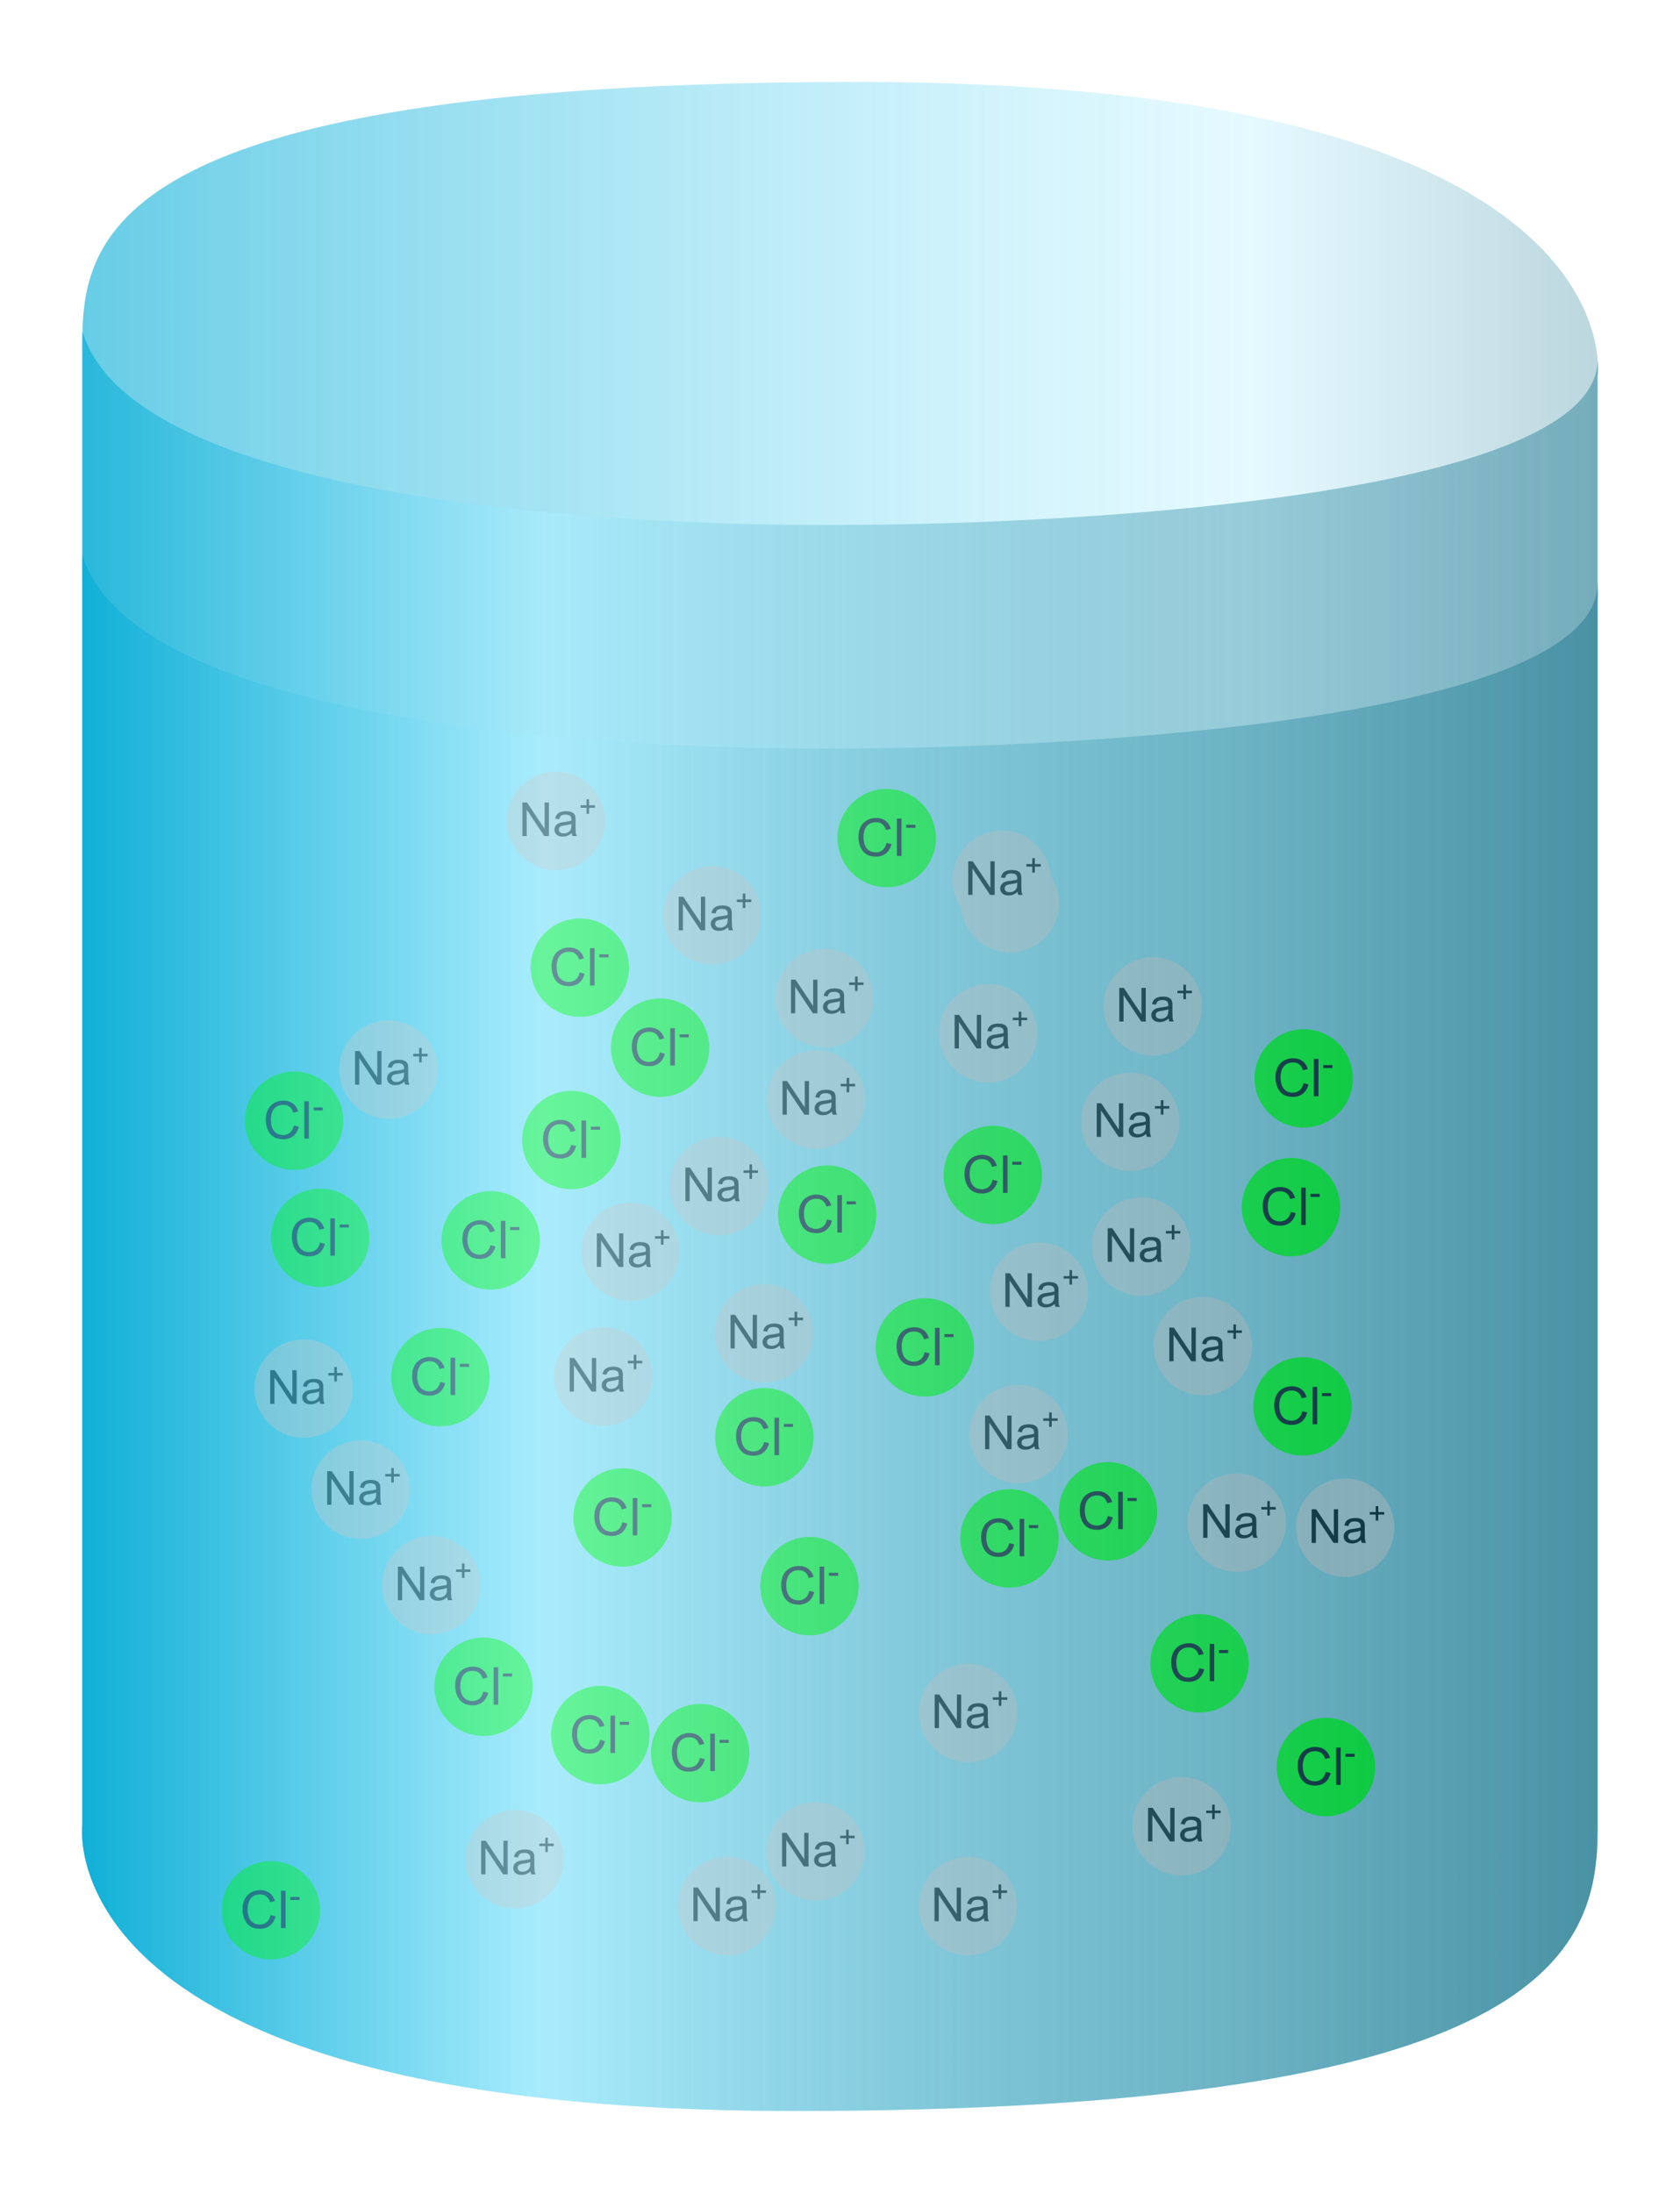 <?xml version="1.0" encoding="UTF-8" standalone="no"?>
<!-- Created with Inkscape (http://www.inkscape.org/) -->

<svg
   xmlns:dc="http://purl.org/dc/elements/1.1/"
   xmlns:cc="http://creativecommons.org/ns#"
   xmlns:rdf="http://www.w3.org/1999/02/22-rdf-syntax-ns#"
   xmlns:svg="http://www.w3.org/2000/svg"
   xmlns="http://www.w3.org/2000/svg"
   xmlns:xlink="http://www.w3.org/1999/xlink"
   xmlns:sodipodi="http://sodipodi.sourceforge.net/DTD/sodipodi-0.dtd"
   xmlns:inkscape="http://www.inkscape.org/namespaces/inkscape"
   width="204.941"
   height="267.487"
   id="svg2"
   version="1.1"
   inkscape:version="0.48.4 r9939"
   sodipodi:docname="New document 1">
  <defs
     id="defs4">
    <linearGradient
       inkscape:collect="always"
       id="linearGradient5030">
      <stop
         style="stop-color:#00aad4;stop-opacity:0.601"
         offset="0"
         id="stop5032" />
      <stop
         id="stop5034"
         offset="0.773"
         style="stop-color:#9bebff;stop-opacity:0.261" />
      <stop
         style="stop-color:#006680;stop-opacity:0.266"
         offset="1"
         id="stop5036" />
    </linearGradient>
    <linearGradient
       id="linearGradient5022"
       inkscape:collect="always">
      <stop
         id="stop5024"
         offset="0"
         style="stop-color:#00aad4;stop-opacity:1" />
      <stop
         style="stop-color:#aaeeff;stop-opacity:1"
         offset="0.306"
         id="stop5028" />
      <stop
         id="stop5026"
         offset="1"
         style="stop-color:#006680;stop-opacity:0.617" />
    </linearGradient>
    <linearGradient
       inkscape:collect="always"
       xlink:href="#linearGradient5030"
       id="linearGradient5015"
       x1="26.232"
       y1="249.796"
       x2="212.173"
       y2="249.796"
       gradientUnits="userSpaceOnUse" />
    <linearGradient
       inkscape:collect="always"
       xlink:href="#linearGradient5022"
       id="linearGradient5019"
       gradientUnits="userSpaceOnUse"
       x1="26.232"
       y1="249.796"
       x2="212.173"
       y2="249.796" />
    <linearGradient
       inkscape:collect="always"
       xlink:href="#linearGradient5030"
       id="linearGradient5172"
       gradientUnits="userSpaceOnUse"
       x1="26.232"
       y1="249.796"
       x2="212.173"
       y2="249.796" />
    <linearGradient
       inkscape:collect="always"
       xlink:href="#linearGradient5022"
       id="linearGradient5174"
       gradientUnits="userSpaceOnUse"
       x1="26.232"
       y1="249.796"
       x2="212.173"
       y2="249.796" />
    <linearGradient
       inkscape:collect="always"
       xlink:href="#linearGradient5022"
       id="linearGradient5176"
       gradientUnits="userSpaceOnUse"
       x1="26.232"
       y1="249.796"
       x2="212.173"
       y2="249.796" />
  </defs>
  <sodipodi:namedview
     id="base"
     pagecolor="#ffffff"
     bordercolor="#666666"
     borderopacity="1.0"
     inkscape:pageopacity="0.0"
     inkscape:pageshadow="2"
     inkscape:zoom="1.979899"
     inkscape:cx="139.54988"
     inkscape:cy="127.24568"
     inkscape:document-units="px"
     inkscape:current-layer="layer1"
     showgrid="false"
     fit-margin-top="10"
     fit-margin-left="10"
     fit-margin-right="10"
     fit-margin-bottom="10"
     inkscape:window-width="1280"
     inkscape:window-height="961"
     inkscape:window-x="-8"
     inkscape:window-y="-8"
     inkscape:window-maximized="1" />
  <g
     inkscape:label="Layer 1"
     inkscape:groupmode="layer"
     id="layer1"
     transform="translate(-12.691,-19.078)">
    <g
       id="g5104"
       transform="translate(-4.041,-96.975)">
      <path
         inkscape:connector-curvature="0"
         id="path4237"
         d="m 26.769,159.387 0,179.302 c 0,0 -4.546,34.85 86.873,34.85 91.419,0 97.985,-19.193 97.985,-34.345 0,-15.152 0,-177.282 0,-177.282 0,0 5.051,-35.86 -90.409,-35.86 -95.459,0 -94.449,20.708 -94.449,33.335 z"
         style="fill:url(#linearGradient5172);fill-opacity:1;stroke:none" />
      <path
         style="opacity:0.611;fill:url(#linearGradient5174);fill-opacity:1;stroke:none"
         d="m 26.781,183.743 c -0.028,1.01 0,1.973 0,2.906 l 0,152.038 c 0,0 -4.544,34.844 86.875,34.844 91.419,0 97.969,-19.191 97.969,-34.344 l 0,-150.007 c 0,0 0.098,-0.731 0,-1.969 -0.078,16.136 -60.119,20.156 -93.938,20.156 -31.948,0 -85.067,-4.047 -90.906,-23.625 z"
         id="path5102"
         inkscape:connector-curvature="0"
         sodipodi:nodetypes="cscssccsc" />
      <g
         transform="translate(-12,28)"
         id="g5038">
        <g
           id="g3023"
           transform="matrix(0.542,0,0,0.542,-1.066,57.804)">
          <path
             d="m 227.857,322.719 c 0,6.115 -4.957,11.071 -11.071,11.071 -6.115,0 -11.071,-4.957 -11.071,-11.071 0,-6.115 4.957,-11.071 11.071,-11.071 6.115,0 11.071,4.957 11.071,11.071 z"
             sodipodi:ry="11.071428"
             sodipodi:rx="11.071428"
             sodipodi:cy="322.71933"
             sodipodi:cx="216.78572"
             id="path2985"
             style="color:#000000;fill:#cccccc;fill-opacity:1;fill-rule:evenodd;stroke:none;stroke-width:1px;marker:none;visibility:visible;display:inline;overflow:visible;enable-background:accumulate"
             sodipodi:type="arc" />
          <path
             d="m 209.244,326.13 0,-7.561 1.026,0 3.971,5.936 0,-5.936 0.959,0 0,7.561 -1.026,0 -3.971,-5.942 0,5.942 z"
             style="font-size:8.277px;font-style:normal;font-variant:normal;font-weight:normal;font-stretch:normal;text-align:start;line-height:125%;letter-spacing:0px;word-spacing:0px;writing-mode:lr-tb;text-anchor:start;fill:#000000;fill-opacity:1;stroke:none;font-family:Arial;-inkscape-font-specification:Arial"
             id="path3004"
             inkscape:connector-curvature="0" />
          <path
             d="m 220.344,325.454 c -0.344,0.292 -0.675,0.499 -0.993,0.619 -0.318,0.12 -0.659,0.181 -1.024,0.181 -0.602,0 -1.064,-0.147 -1.387,-0.441 -0.323,-0.294 -0.485,-0.67 -0.485,-1.127 0,-0.268 0.061,-0.513 0.183,-0.735 0.122,-0.222 0.282,-0.4 0.48,-0.534 0.198,-0.134 0.42,-0.236 0.668,-0.304 0.182,-0.048 0.457,-0.095 0.825,-0.139 0.75,-0.089 1.301,-0.196 1.656,-0.32 0.004,-0.127 0.005,-0.208 0.005,-0.242 0,-0.378 -0.088,-0.645 -0.263,-0.799 -0.237,-0.21 -0.59,-0.315 -1.057,-0.315 -0.437,2e-5 -0.759,0.077 -0.967,0.23 -0.208,0.153 -0.362,0.424 -0.462,0.812 l -0.908,-0.124 c 0.083,-0.389 0.218,-0.702 0.407,-0.941 0.189,-0.239 0.462,-0.423 0.82,-0.552 0.358,-0.129 0.772,-0.193 1.243,-0.193 0.468,0 0.848,0.055 1.14,0.165 0.292,0.11 0.507,0.248 0.645,0.415 0.138,0.167 0.234,0.377 0.289,0.632 0.031,0.158 0.046,0.444 0.046,0.856 l 0,1.238 c 0,0.863 0.02,1.409 0.059,1.638 0.04,0.229 0.118,0.448 0.235,0.658 l -0.97,0 c -0.096,-0.193 -0.158,-0.418 -0.186,-0.676 z m -0.077,-2.073 c -0.337,0.138 -0.842,0.254 -1.516,0.351 -0.382,0.055 -0.652,0.117 -0.81,0.186 -0.158,0.069 -0.28,0.169 -0.366,0.302 -0.086,0.132 -0.129,0.279 -0.129,0.441 0,0.248 0.094,0.454 0.281,0.619 0.187,0.165 0.462,0.248 0.823,0.248 0.358,0 0.676,-0.078 0.954,-0.235 0.279,-0.156 0.483,-0.37 0.614,-0.642 0.1,-0.21 0.15,-0.519 0.15,-0.928 z"
             style="font-size:8.277px;font-style:normal;font-variant:normal;font-weight:normal;font-stretch:normal;text-align:start;line-height:125%;letter-spacing:0px;word-spacing:0px;writing-mode:lr-tb;text-anchor:start;fill:#000000;fill-opacity:1;stroke:none;font-family:Arial;-inkscape-font-specification:Arial"
             id="path3006"
             inkscape:connector-curvature="0" />
          <path
             d="m 223.673,321.11 0,-1.348 -1.338,0 0,-0.563 1.338,0 0,-1.338 0.57,0 0,1.338 1.338,0 0,0.563 -1.338,0 0,1.348 z"
             style="font-size:5.38px;font-style:normal;font-variant:normal;font-weight:normal;font-stretch:normal;text-align:start;line-height:125%;letter-spacing:0px;word-spacing:0px;writing-mode:lr-tb;text-anchor:start;baseline-shift:super;fill:#000000;fill-opacity:1;stroke:none;font-family:OCR A Extended;-inkscape-font-specification:OCR A Extended"
             id="path3008"
             inkscape:connector-curvature="0" />
        </g>
        <g
           id="g3029"
           transform="matrix(0.542,0,0,0.542,-1.066,57.804)">
          <path
             transform="translate(24.37,6.44)"
             sodipodi:type="arc"
             style="color:#000000;fill:#00ff00;fill-opacity:1;fill-rule:evenodd;stroke:none;stroke-width:1px;marker:none;visibility:visible;display:inline;overflow:visible;enable-background:accumulate"
             id="path2987"
             sodipodi:cx="216.78572"
             sodipodi:cy="322.71933"
             sodipodi:rx="11.071428"
             sodipodi:ry="11.071428"
             d="m 227.857,322.719 c 0,6.115 -4.957,11.071 -11.071,11.071 -6.115,0 -11.071,-4.957 -11.071,-11.071 0,-6.115 4.957,-11.071 11.071,-11.071 6.115,0 11.071,4.957 11.071,11.071 z" />
          <path
             d="m 241.106,330.234 1.113,0.281 c -0.233,0.914 -0.653,1.611 -1.259,2.091 -0.606,0.48 -1.347,0.72 -2.223,0.72 -0.906,0 -1.643,-0.184 -2.211,-0.553 -0.568,-0.369 -1,-0.903 -1.296,-1.603 -0.296,-0.7 -0.445,-1.451 -0.445,-2.254 0,-0.876 0.167,-1.639 0.502,-2.291 0.335,-0.652 0.811,-1.147 1.428,-1.486 0.618,-0.338 1.297,-0.508 2.039,-0.508 0.841,0 1.549,0.214 2.122,0.642 0.574,0.428 0.973,1.031 1.199,1.807 l -1.096,0.258 c -0.195,-0.612 -0.478,-1.057 -0.849,-1.336 -0.371,-0.279 -0.837,-0.419 -1.4,-0.419 -0.646,0 -1.186,0.155 -1.62,0.465 -0.434,0.31 -0.739,0.726 -0.915,1.248 -0.176,0.522 -0.264,1.06 -0.264,1.615 0,0.715 0.104,1.339 0.313,1.873 0.208,0.533 0.532,0.932 0.972,1.196 0.44,0.264 0.916,0.396 1.428,0.396 0.623,0 1.151,-0.18 1.583,-0.539 0.432,-0.359 0.725,-0.893 0.878,-1.6 z"
             style="font-size:8.277px;font-style:normal;font-variant:normal;font-weight:normal;font-stretch:normal;text-align:start;line-height:125%;letter-spacing:0px;word-spacing:0px;writing-mode:lr-tb;text-anchor:start;fill:#000000;fill-opacity:1;stroke:none;font-family:Arial;-inkscape-font-specification:Arial"
             id="path3011"
             inkscape:connector-curvature="0" />
          <path
             d="m 243.44,333.183 0,-8.409 1.032,0 0,8.409 z"
             style="font-size:8.277px;font-style:normal;font-variant:normal;font-weight:normal;font-stretch:normal;text-align:start;line-height:125%;letter-spacing:0px;word-spacing:0px;writing-mode:lr-tb;text-anchor:start;fill:#000000;fill-opacity:1;stroke:none;font-family:Arial;-inkscape-font-specification:Arial"
             id="path3013"
             inkscape:connector-curvature="0" />
          <path
             d="m 245.547,326.843 0,-0.675 2.062,0 0,0.675 z"
             style="font-size:5.38px;font-style:normal;font-variant:normal;font-weight:normal;font-stretch:normal;text-align:start;line-height:125%;letter-spacing:0px;word-spacing:0px;writing-mode:lr-tb;text-anchor:start;baseline-shift:super;fill:#000000;fill-opacity:1;stroke:none;font-family:OCR A Extended;-inkscape-font-specification:OCR A Extended"
             id="path3015"
             inkscape:connector-curvature="0" />
        </g>
        <use
           id="use3991"
           xlink:href="#g3023"
           x="0"
           y="0"
           width="744.094"
           height="1052.362"
           transform="translate(56.439,78.09)" />
        <use
           id="use4003"
           xlink:href="#g3023"
           x="0"
           y="0"
           width="744.094"
           height="1052.362"
           transform="translate(-10.804,8.024)" />
        <use
           id="use4005"
           xlink:href="#g3029"
           x="0"
           y="0"
           width="744.094"
           height="1052.362"
           transform="translate(20.205,-4.839)" />
        <use
           id="use4015"
           xlink:href="#g3023"
           x="0"
           y="0"
           width="744.094"
           height="1052.362"
           transform="translate(5.503,17.965)" />
        <use
           id="use4017"
           xlink:href="#g3029"
           x="0"
           y="0"
           width="744.094"
           height="1052.362"
           transform="translate(-41.05,3.138)" />
        <use
           id="use4019"
           xlink:href="#g3023"
           x="0"
           y="0"
           width="744.094"
           height="1052.362"
           transform="translate(63.163,41.062)" />
        <use
           id="use4021"
           xlink:href="#g3029"
           x="0"
           y="0"
           width="744.094"
           height="1052.362"
           transform="translate(-41.928,57.585)" />
        <use
           id="use4025"
           xlink:href="#g3029"
           x="0"
           y="0"
           width="744.094"
           height="1052.362"
           transform="translate(-15.502,65.683)" />
        <use
           id="use4027"
           xlink:href="#g3023"
           x="0"
           y="0"
           width="744.094"
           height="1052.362"
           transform="translate(11.788,81.151)" />
        <use
           id="use4029"
           xlink:href="#g3029"
           x="0"
           y="0"
           width="744.094"
           height="1052.362"
           transform="translate(57.981,23.389)" />
        <use
           id="use4033"
           xlink:href="#g3029"
           x="0"
           y="0"
           width="744.094"
           height="1052.362"
           transform="translate(34.26,36.183)" />
        <use
           id="use4035"
           xlink:href="#g3023"
           x="0"
           y="0"
           width="744.094"
           height="1052.362"
           transform="translate(52.928,-21.916)" />
        <use
           id="use4041"
           xlink:href="#g3029"
           x="0"
           y="0"
           width="744.094"
           height="1052.362"
           transform="translate(-20.381,-20.37)" />
        <use
           id="use4051"
           xlink:href="#g3023"
           x="0"
           y="0"
           width="744.094"
           height="1052.362"
           transform="translate(30.386,87.826)" />
        <use
           id="use4061"
           xlink:href="#g3029"
           x="0"
           y="0"
           width="744.094"
           height="1052.362"
           transform="translate(11.915,16.191)" />
        <use
           id="use4065"
           xlink:href="#g3029"
           x="0"
           y="0"
           width="744.094"
           height="1052.362"
           transform="translate(-61.852,2.824)" />
        <use
           id="use4067"
           xlink:href="#g3023"
           x="0"
           y="0"
           width="744.094"
           height="1052.362"
           transform="translate(50.178,-7.841)" />
        <use
           id="use4071"
           xlink:href="#g3023"
           x="0"
           y="0"
           width="744.094"
           height="1052.362"
           transform="translate(35.506,-34.501)" />
        <use
           id="use4075"
           xlink:href="#g3023"
           x="0"
           y="0"
           width="744.094"
           height="1052.362"
           transform="translate(30.41,64.272)" />
        <use
           id="use4079"
           xlink:href="#g3023"
           x="0"
           y="0"
           width="744.094"
           height="1052.362"
           transform="translate(-43.702,37.033)" />
        <use
           id="use4081"
           xlink:href="#g3029"
           x="0"
           y="0"
           width="744.094"
           height="1052.362"
           transform="translate(45.418,54.727)" />
        <use
           id="use4083"
           xlink:href="#g3023"
           x="0"
           y="0"
           width="744.094"
           height="1052.362"
           transform="translate(39.034,12.894)" />
        <use
           id="use4087"
           xlink:href="#g3023"
           x="0"
           y="0"
           width="744.094"
           height="1052.362"
           transform="translate(-50.652,24.711)" />
        <use
           id="use4089"
           xlink:href="#g3029"
           x="0"
           y="0"
           width="744.094"
           height="1052.362"
           transform="translate(7.264,-45.929)" />
        <use
           id="use4091"
           xlink:href="#g3023"
           x="0"
           y="0"
           width="744.094"
           height="1052.362"
           transform="translate(12.876,-22.92)" />
        <use
           id="use4093"
           xlink:href="#g3029"
           x="0"
           y="0"
           width="744.094"
           height="1052.362"
           transform="translate(-65.032,-11.454)" />
        <use
           id="use4095"
           xlink:href="#g3023"
           x="0"
           y="0"
           width="744.094"
           height="1052.362"
           transform="translate(32.843,-18.628)" />
        <use
           id="use4101"
           xlink:href="#g3029"
           x="0"
           y="0"
           width="744.094"
           height="1052.362"
           transform="translate(-24.959,36.939)" />
        <use
           id="use4103"
           xlink:href="#g3023"
           x="0"
           y="0"
           width="744.094"
           height="1052.362"
           transform="translate(59.032,19.519)" />
        <use
           id="use4111"
           xlink:href="#g3023"
           x="0"
           y="0"
           width="744.094"
           height="1052.362"
           transform="translate(-19.884,-44.533)" />
        <use
           id="use4117"
           xlink:href="#g3029"
           x="0"
           y="0"
           width="744.094"
           height="1052.362"
           transform="translate(-67.868,84.848)" />
        <use
           id="use4131"
           xlink:href="#g3023"
           x="0"
           y="0"
           width="744.094"
           height="1052.362"
           transform="translate(0.977,87.82)" />
        <use
           id="use4141"
           xlink:href="#g3029"
           x="0"
           y="0"
           width="744.094"
           height="1052.362"
           transform="translate(58.134,-16.621)" />
        <use
           id="use4143"
           xlink:href="#g3023"
           x="0"
           y="0"
           width="744.094"
           height="1052.362"
           transform="translate(-24.91,82.11)" />
        <use
           id="use4151"
           xlink:href="#g3023"
           x="0"
           y="0"
           width="744.094"
           height="1052.362"
           transform="translate(11.848,-10.555)" />
        <use
           id="use4155"
           xlink:href="#g3023"
           x="0"
           y="0"
           width="744.094"
           height="1052.362"
           transform="translate(-0.818,-33.035)" />
        <use
           id="use4157"
           xlink:href="#g3029"
           x="0"
           y="0"
           width="744.094"
           height="1052.362"
           transform="translate(-30.174,-30.127)" />
        <use
           id="use4163"
           xlink:href="#g3023"
           x="0"
           y="0"
           width="744.094"
           height="1052.362"
           transform="translate(36.556,30.247)" />
        <use
           id="use4177"
           xlink:href="#g3029"
           x="0"
           y="0"
           width="744.094"
           height="1052.362"
           transform="translate(56.58,-0.914)" />
        <use
           id="use4179"
           xlink:href="#g3023"
           x="0"
           y="0"
           width="744.094"
           height="1052.362"
           transform="translate(-14.116,23.222)" />
        <use
           id="use4181"
           xlink:href="#g3029"
           x="0"
           y="0"
           width="744.094"
           height="1052.362"
           transform="translate(-2.161,45.307)" />
        <use
           id="use4185"
           xlink:href="#g3029"
           x="0"
           y="0"
           width="744.094"
           height="1052.362"
           transform="translate(60.843,67.379)" />
        <use
           id="use4193"
           xlink:href="#g3029"
           x="0"
           y="0"
           width="744.094"
           height="1052.362"
           transform="translate(22.236,39.488)" />
        <use
           id="use4197"
           xlink:href="#g3029"
           x="0"
           y="0"
           width="744.094"
           height="1052.362"
           transform="translate(-27.676,63.482)" />
        <use
           id="use4199"
           xlink:href="#g3023"
           x="0"
           y="0"
           width="744.094"
           height="1052.362"
           transform="translate(-40.302,-14.214)" />
        <use
           id="use4201"
           xlink:href="#g3029"
           x="0"
           y="0"
           width="744.094"
           height="1052.362"
           transform="translate(-31.21,-9.104)" />
        <use
           id="use4203"
           xlink:href="#g3023"
           x="0"
           y="0"
           width="744.094"
           height="1052.362"
           transform="translate(-35.077,48.673)" />
        <use
           id="use4215"
           xlink:href="#g3023"
           x="0"
           y="0"
           width="744.094"
           height="1052.362"
           transform="translate(34.497,-37.359)" />
        <use
           id="use4221"
           xlink:href="#g3029"
           x="0"
           y="0"
           width="744.094"
           height="1052.362"
           transform="translate(-7.668,27.146)" />
        <use
           id="use4225"
           xlink:href="#g3029"
           x="0"
           y="0"
           width="744.094"
           height="1052.362"
           transform="translate(-47.181,19.819)" />
        <use
           id="use4227"
           xlink:href="#g3023"
           x="0"
           y="0"
           width="744.094"
           height="1052.362"
           transform="translate(76.392,41.677)" />
        <use
           id="use4231"
           xlink:href="#g3023"
           x="0"
           y="0"
           width="744.094"
           height="1052.362"
           transform="translate(51.516,7.393)" />
      </g>
      <path
         sodipodi:nodetypes="cscssccsc"
         inkscape:connector-curvature="0"
         id="path5017"
         d="m 26.781,156.469 c -0.028,1.01 0,1.973 0,2.906 l 0,179.312 c 0,0 -4.544,34.844 86.875,34.844 91.419,0 97.969,-19.191 97.969,-34.344 l 0,-177.281 c 0,0 0.098,-0.731 0,-1.969 -0.078,16.136 -60.119,20.156 -93.938,20.156 -31.948,0 -85.067,-4.047 -90.906,-23.625 z"
         style="opacity:0.611;fill:url(#linearGradient5176);fill-opacity:1;stroke:none" />
    </g>
  </g>
</svg>
